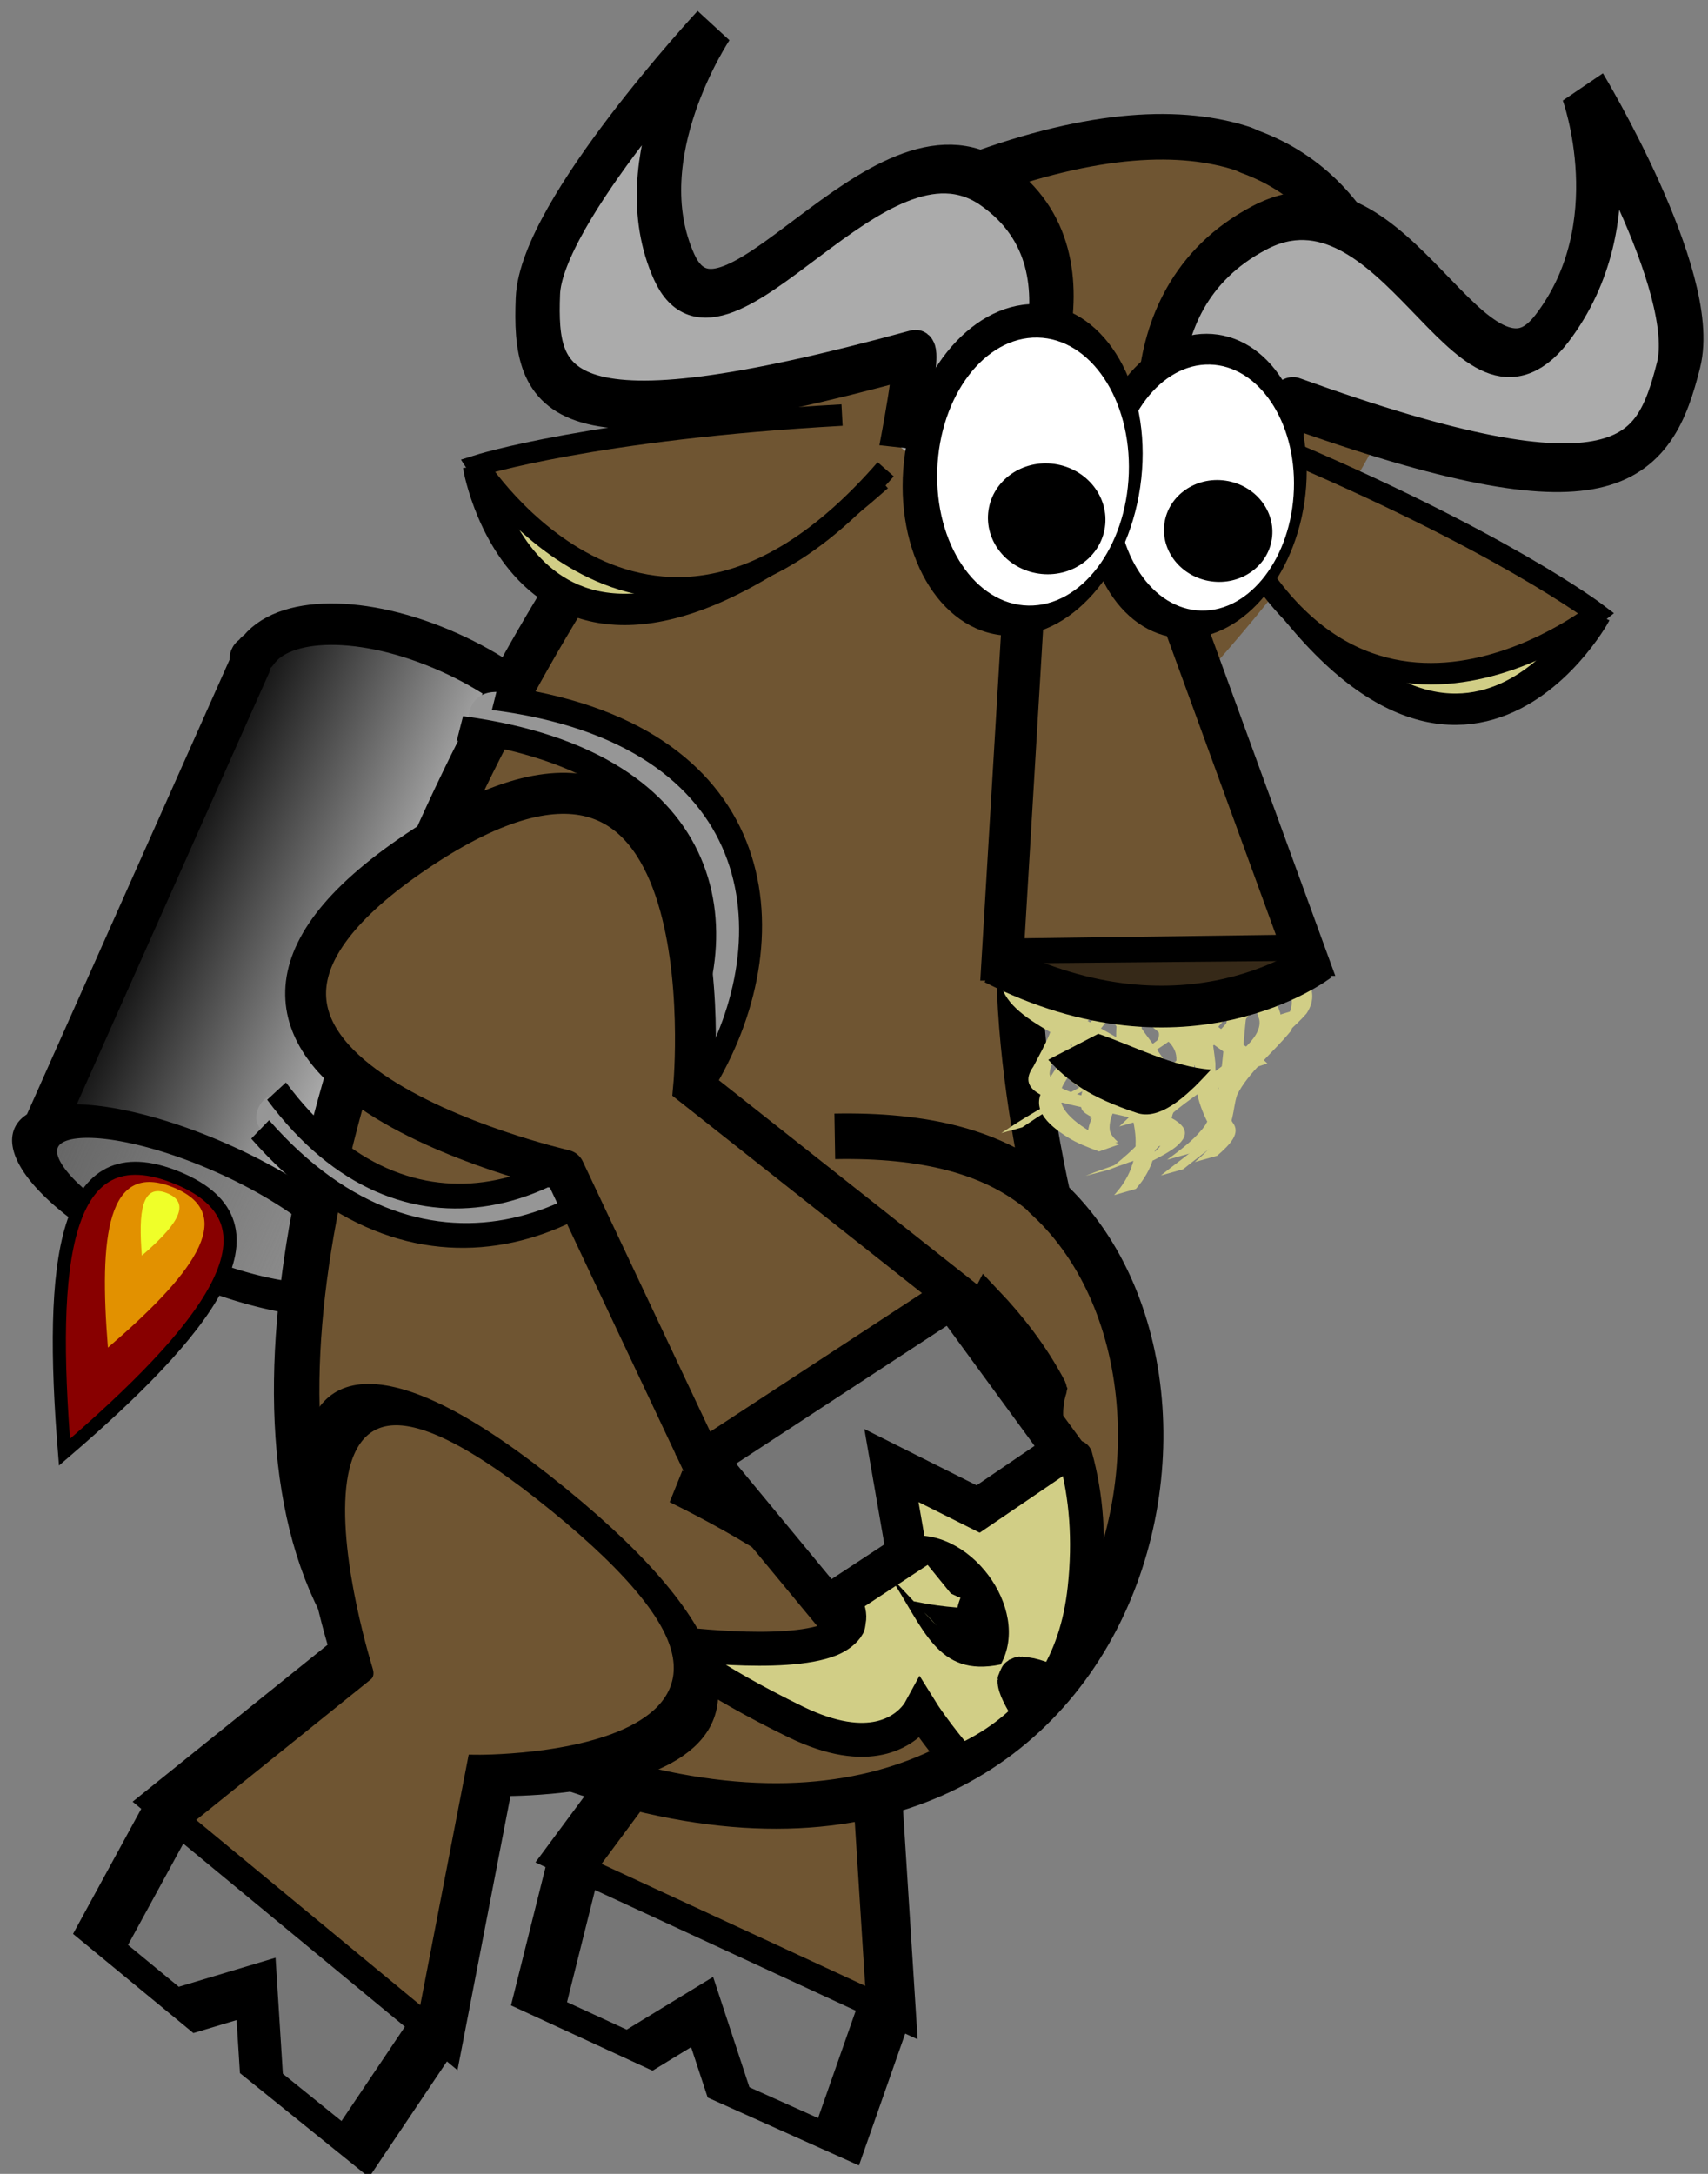 <?xml version="1.0" encoding="UTF-8" standalone="no"?>
<!-- Created with Inkscape (http://www.inkscape.org/) -->
<svg
   xmlns:dc="http://purl.org/dc/elements/1.1/"
   xmlns:cc="http://web.resource.org/cc/"
   xmlns:rdf="http://www.w3.org/1999/02/22-rdf-syntax-ns#"
   xmlns:svg="http://www.w3.org/2000/svg"
   xmlns="http://www.w3.org/2000/svg"
   xmlns:xlink="http://www.w3.org/1999/xlink"
   xmlns:sodipodi="http://inkscape.sourceforge.net/DTD/sodipodi-0.dtd"
   xmlns:inkscape="http://www.inkscape.org/namespaces/inkscape"
   width="33px"
   height="42px"
   id="svg1"
   sodipodi:version="0.32"
   inkscape:version="0.43"
   sodipodi:docbase="/home/yekcim/Desktop/SVG/Skins/gnuteam"
   sodipodi:docname="jetpack-fly.svg"
   inkscape:export-filename="/home/yekcim/Desktop/jetpack-fly.png"
   inkscape:export-xdpi="90.000000"
   inkscape:export-ydpi="90.000000"
   inkscape:output_extension="org.inkscape.output.svg.inkscape">
  <rect width="100%" height="100%" fill="#808080" stroke="none"/>
  <defs
     id="defs3">
    <defs
       id="defs1062">
      <linearGradient
         inkscape:collect="always"
         id="linearGradient10630">
        <stop
           style="stop-color:#616161;stop-opacity:1;"
           offset="0"
           id="stop10631" />
        <stop
           style="stop-color:#616161;stop-opacity:0;"
           offset="1"
           id="stop10632" />
      </linearGradient>
      <linearGradient
         inkscape:collect="always"
         id="linearGradient10560">
        <stop
           style="stop-color:#000000;stop-opacity:1;"
           offset="0"
           id="stop10561" />
        <stop
           style="stop-color:#000000;stop-opacity:0;"
           offset="1"
           id="stop10562" />
      </linearGradient>
      <linearGradient
         id="linearGradient13777">
        <stop
           offset="0"
           style="stop-color:#d17d00;stop-opacity:1;"
           id="stop13779" />
        <stop
           offset="1"
           style="stop-color:#a7b135;stop-opacity:0;"
           id="stop13778" />
      </linearGradient>
      <linearGradient
         id="linearGradient11847">
        <stop
           offset="0"
           style="stop-color:#000000;stop-opacity:1;"
           id="stop11849" />
        <stop
           offset="1"
           style="stop-color:#000000;stop-opacity:0;"
           id="stop11848" />
      </linearGradient>
      <linearGradient
         id="linearGradient6187">
        <stop
           style="stop-color:#2e1b0b;stop-opacity:1;"
           offset="0"
           id="stop6188" />
        <stop
           style="stop-color:#431e00;stop-opacity:0;"
           offset="1"
           id="stop6189" />
      </linearGradient>
      <linearGradient
         inkscape:collect="always"
         id="linearGradient4909">
        <stop
           style="stop-color:#000000;stop-opacity:1;"
           offset="0"
           id="stop4910" />
        <stop
           style="stop-color:#000000;stop-opacity:0;"
           offset="1"
           id="stop4911" />
      </linearGradient>
      <linearGradient
         id="linearGradient1780">
        <stop
           style="stop-color:#454545;stop-opacity:1;"
           offset="0"
           id="stop1781" />
        <stop
           style="stop-color:#ffffff;stop-opacity:0;"
           offset="1"
           id="stop1782" />
      </linearGradient>
      <linearGradient
         id="linearGradient3869">
        <stop
           offset="0"
           style="stop-color:#d2dd2e;stop-opacity:1;"
           id="stop3872" />
        <stop
           offset="0.761"
           style="stop-color:#b3b96d;stop-opacity:0.656;"
           id="stop3871" />
        <stop
           offset="1"
           style="stop-color:#b1b952;stop-opacity:0;"
           id="stop3870" />
      </linearGradient>
      <linearGradient
         inkscape:collect="always"
         xlink:href="#linearGradient9217"
         id="linearGradient3799"
         gradientUnits="userSpaceOnUse"
         gradientTransform="matrix(0.113,0,0,0.115,26.434,157.176)"
         x1="4373.305"
         y1="319.335"
         x2="96.983"
         y2="2708.214" />
      <linearGradient
         inkscape:collect="always"
         xlink:href="#linearGradient7337"
         id="linearGradient3800"
         gradientUnits="userSpaceOnUse"
         gradientTransform="matrix(0.231,0,0,7.644947e-2,26.552,129.555)"
         x1="862.165"
         y1="2479.594"
         x2="1523.372"
         y2="2479.594" />
      <linearGradient
         inkscape:collect="always"
         xlink:href="#linearGradient5442"
         id="linearGradient3801"
         gradientUnits="userSpaceOnUse"
         gradientTransform="matrix(0.163,0,0,7.648058e-2,75.53,161.805)"
         x1="580.228"
         y1="2173.317"
         x2="1782.037"
         y2="1630.204" />
      <radialGradient
         inkscape:collect="always"
         xlink:href="#linearGradient5442"
         id="radialGradient3802"
         gradientUnits="userSpaceOnUse"
         gradientTransform="matrix(0.16,0,0,7.785591e-2,363.092,173.858)"
         cx="-606.797"
         cy="1573.44"
         fx="-606.797"
         fy="1573.44"
         r="739.705" />
      <linearGradient
         inkscape:collect="always"
         xlink:href="#linearGradient21707"
         id="linearGradient3803"
         gradientUnits="userSpaceOnUse"
         gradientTransform="scale(0.66,1.515)"
         x1="4848.597"
         y1="3945.112"
         x2="5625.465"
         y2="1720.94" />
      <linearGradient
         inkscape:collect="always"
         xlink:href="#linearGradient7337"
         id="linearGradient3804"
         gradientUnits="userSpaceOnUse"
         gradientTransform="matrix(0.237,0,0,0.208,-2451.443,4783.687)"
         x1="-7797.742"
         y1="5021.473"
         x2="-352.84"
         y2="1184.903" />
      <linearGradient
         inkscape:collect="always"
         xlink:href="#linearGradient7337"
         id="linearGradient3805"
         gradientUnits="userSpaceOnUse"
         gradientTransform="matrix(0.237,0,0,0.208,-2451.443,4783.687)"
         x1="-7797.742"
         y1="5021.473"
         x2="-352.84"
         y2="1184.903" />
      <defs
         id="defs3745">
        <linearGradient
           id="linearGradient22333"
           x1="0"
           y1="0.5"
           x2="1"
           y2="0.5"
           gradientUnits="objectBoundingBox"
           spreadMethod="pad"
           xlink:href="#linearGradient13777" />
        <linearGradient
           id="linearGradient21707">
          <stop
             style="stop-color:#ffffff;stop-opacity:1;"
             offset="0"
             id="stop21708" />
          <stop
             style="stop-color:#a7b135;stop-opacity:0;"
             offset="1"
             id="stop21709" />
        </linearGradient>
        <linearGradient
           inkscape:collect="always"
           id="linearGradient9217"
           x1="0"
           y1="0.5"
           x2="1"
           y2="0.5"
           gradientUnits="objectBoundingBox"
           spreadMethod="pad"
           xlink:href="#linearGradient11847" />
        <linearGradient
           id="linearGradient8584">
          <stop
             style="stop-color:#000000;stop-opacity:1;"
             offset="0"
             id="stop8585" />
          <stop
             style="stop-color:#cece4c;stop-opacity:0;"
             offset="1"
             id="stop8586" />
        </linearGradient>
        <linearGradient
           id="linearGradient7337">
          <stop
             style="stop-color:#b1b12f;stop-opacity:1;"
             offset="0"
             id="stop7338" />
          <stop
             style="stop-color:#cece4c;stop-opacity:0;"
             offset="1"
             id="stop7339" />
        </linearGradient>
        <linearGradient
           id="linearGradient5442"
           x1="0"
           y1="0.5"
           x2="1"
           y2="0.5"
           gradientUnits="objectBoundingBox"
           spreadMethod="pad"
           xlink:href="#linearGradient3869" />
      </defs>
      <sodipodi:namedview
         id="namedview3772"
         pagecolor="#ffffff"
         bordercolor="#666666"
         borderopacity="1.0"
         inkscape:pageopacity="0.0"
         inkscape:pageshadow="2"
         inkscape:zoom="0.80057989"
         inkscape:cx="297.63780"
         inkscape:cy="420.94487"
         inkscape:current-layer="layer1"
         inkscape:window-width="1440"
         inkscape:window-height="851"
         inkscape:window-x="0"
         inkscape:window-y="27"
         showguides="true"
         inkscape:guide-bbox="true" />
      <linearGradient
         inkscape:collect="always"
         xlink:href="#linearGradient4909"
         id="linearGradient6167"
         gradientUnits="userSpaceOnUse"
         gradientTransform="scale(0.892,1.121)"
         x1="-148.78"
         y1="106.319"
         x2="-160.149"
         y2="-66.932" />
      <linearGradient
         inkscape:collect="always"
         xlink:href="#linearGradient10560"
         id="linearGradient10563"
         gradientTransform="matrix(0.915,0.128,-0.15,1.071,19.549,-8.453)"
         x1="698.545"
         y1="69.853"
         x2="758.312"
         y2="359.097"
         gradientUnits="userSpaceOnUse" />
      <linearGradient
         inkscape:collect="always"
         xlink:href="#linearGradient10560"
         id="linearGradient10578"
         gradientUnits="userSpaceOnUse"
         gradientTransform="matrix(0.915,0.128,-0.15,1.071,0,0)"
         x1="647.371"
         y1="96.895"
         x2="770.592"
         y2="342.743" />
      <linearGradient
         inkscape:collect="always"
         xlink:href="#linearGradient4909"
         id="linearGradient10604"
         gradientUnits="userSpaceOnUse"
         gradientTransform="scale(0.892,1.121)"
         x1="-148.78"
         y1="106.319"
         x2="-160.149"
         y2="-66.932" />
      <linearGradient
         inkscape:collect="always"
         xlink:href="#linearGradient10630"
         id="linearGradient10633"
         gradientTransform="scale(0.884,1.132)"
         x1="-164.592"
         y1="105.155"
         x2="-154.146"
         y2="3.678"
         gradientUnits="userSpaceOnUse" />
      <linearGradient
         inkscape:collect="always"
         xlink:href="#linearGradient10630"
         id="linearGradient10647"
         gradientUnits="userSpaceOnUse"
         gradientTransform="scale(0.884,1.132)"
         x1="-164.592"
         y1="105.155"
         x2="-154.146"
         y2="3.678" />
      <radialGradient
         inkscape:collect="always"
         xlink:href="#linearGradient1780"
         id="radialGradient5568"
         gradientUnits="userSpaceOnUse"
         gradientTransform="matrix(-0.663,1.058,1.331,0.59,-891.791,666.425)"
         cx="-446.725"
         cy="218.61"
         fx="-446.725"
         fy="218.61"
         r="308.81" />
      <linearGradient
         inkscape:collect="always"
         xlink:href="#linearGradient10630"
         id="linearGradient4391"
         gradientUnits="userSpaceOnUse"
         gradientTransform="matrix(0.437,-0.48,0.615,0.558,723.073,-61.92)"
         x1="-164.592"
         y1="105.155"
         x2="-154.146"
         y2="3.678" />
    </defs>
    <linearGradient
       id="linearGradient13859"
       inkscape:collect="always">
      <stop
         id="stop13861"
         offset="0"
         style="stop-color:#626262;stop-opacity:1;" />
      <stop
         id="stop13863"
         offset="1"
         style="stop-color:#626262;stop-opacity:0;" />
    </linearGradient>
    <linearGradient
       id="linearGradient15341"
       inkscape:collect="always">
      <stop
         id="stop15343"
         offset="0"
         style="stop-color:#000000;stop-opacity:1;" />
      <stop
         id="stop15345"
         offset="1"
         style="stop-color:#000000;stop-opacity:0;" />
    </linearGradient>
    <linearGradient
       inkscape:collect="always"
       xlink:href="#linearGradient15341"
       id="linearGradient27144"
       gradientUnits="userSpaceOnUse"
       gradientTransform="matrix(0.729,-0.104,0.104,0.729,-8.944,-1.839)"
       x1="-14.788"
       y1="26.7"
       x2="-4.633"
       y2="26.7" />
    <linearGradient
       inkscape:collect="always"
       xlink:href="#linearGradient13859"
       id="linearGradient27146"
       gradientUnits="userSpaceOnUse"
       x1="-12.733"
       y1="27.592"
       x2="-4.477"
       y2="27.592" />
  </defs>
  <sodipodi:namedview
     id="base"
     pagecolor="#ffffff"
     bordercolor="#666666"
     borderopacity="1.0"
     inkscape:pageopacity="0.0"
     inkscape:pageshadow="2"
     inkscape:zoom="11.308916"
     inkscape:cx="26.720357"
     inkscape:cy="15.656522"
     inkscape:current-layer="layer1"
     inkscape:window-width="1440"
     inkscape:window-height="826"
     inkscape:window-x="0"
     inkscape:window-y="26" />
  <g
     inkscape:groupmode="layer"
     id="layer1"
     inkscape:label="gnu">
    <g
       inkscape:label="Layer 1"
       id="g19047"
       transform="matrix(-0.757,0,0,0.76,491.462,-48.162)" />
    <g
       id="g19049"
       inkscape:label="Layer 1"
       transform="matrix(-0.757,0,0,0.76,1586.792,268.178)" />
    <g
       inkscape:label="Layer 1"
       id="g19051"
       transform="matrix(-0.757,0,0,0.76,2218.228,237.31)" />
    <g
       id="g27068"
       transform="translate(-36.579,-5.939)">
      <g
         transform="matrix(0.847,0.532,-0.532,0.847,63.983,15.175)"
         id="g15434">
        <path
           style="opacity:1;fill:#ffffff;fill-opacity:1;stroke:none;stroke-width:0.781;stroke-linecap:butt;stroke-linejoin:round;stroke-miterlimit:4;stroke-dasharray:none;stroke-opacity:1"
           d="M -14.033,12.834 C -15.814,13.088 -17.132,13.945 -17.166,14.815 C -17.166,14.818 -17.189,14.815 -17.189,14.818 L -17.186,14.841 C -17.186,14.881 -17.221,14.92 -17.215,14.961 C -17.209,15 -17.164,15.03 -17.153,15.068 L -15.744,24.952 L -9.003,23.991 L -10.412,14.107 C -10.412,14.068 -10.377,14.026 -10.383,13.987 C -10.389,13.946 -10.433,13.918 -10.445,13.879 C -10.447,13.87 -10.467,13.869 -10.471,13.86 C -10.747,13.035 -12.251,12.58 -14.033,12.834 z "
           id="path13873" />
        <path
           sodipodi:type="arc"
           style="opacity:1;fill:#ffffff;fill-opacity:1;stroke:none;stroke-width:0.519;stroke-linecap:butt;stroke-linejoin:round;stroke-miterlimit:4;stroke-dasharray:none;stroke-opacity:1"
           id="path13875"
           sodipodi:cx="-8.6052628"
           sodipodi:cy="27.592106"
           sodipodi:rx="3.8684211"
           sodipodi:ry="1.9342105"
           d="M -4.737 27.592 A 3.868 1.934 0 1 1  -12.474,27.592 A 3.868 1.934 0 1 1  -4.737 27.592 z"
           transform="matrix(0.883,-0.126,8.027580e-2,0.563,-6.99,7.899)" />
        <path
           sodipodi:type="arc"
           style="opacity:1;fill:#ffffff;fill-opacity:1;stroke:none;stroke-width:0.519;stroke-linecap:butt;stroke-linejoin:round;stroke-miterlimit:4;stroke-dasharray:none;stroke-opacity:1"
           id="path13877"
           sodipodi:cx="-8.6052628"
           sodipodi:cy="27.592106"
           sodipodi:rx="3.8684211"
           sodipodi:ry="1.9342105"
           d="M -4.737 27.592 A 3.868 1.934 0 1 1  -12.474,27.592 A 3.868 1.934 0 1 1  -4.737 27.592 z"
           transform="matrix(0.883,-0.126,8.027580e-2,0.563,-6.99,7.899)" />
        <path
           style="opacity:1;fill:#ffffff;fill-opacity:1;stroke:#000000;stroke-width:0.8;stroke-linecap:butt;stroke-linejoin:round;stroke-miterlimit:4;stroke-dasharray:none;stroke-opacity:1"
           d="M -14.076,12.81 C -15.857,13.064 -17.174,13.921 -17.209,14.79 C -17.209,14.793 -17.232,14.791 -17.232,14.794 L -17.229,14.816 C -17.229,14.857 -17.264,14.896 -17.258,14.937 C -17.252,14.976 -17.207,15.006 -17.196,15.044 L -15.787,24.928 L -9.045,23.967 L -10.455,14.083 C -10.455,14.043 -10.42,14.002 -10.426,13.962 C -10.431,13.922 -10.476,13.894 -10.487,13.855 C -10.49,13.846 -10.51,13.845 -10.513,13.836 C -10.79,13.01 -12.294,12.556 -14.076,12.81 z "
           id="rect13817" />
        <path
           style="opacity:1;fill:url(#linearGradient27144);fill-opacity:1;stroke:none;stroke-width:0.781;stroke-linecap:butt;stroke-linejoin:round;stroke-miterlimit:4;stroke-dasharray:none;stroke-opacity:1"
           d="M -14.076,12.81 C -15.857,13.064 -17.174,13.921 -17.209,14.79 C -17.209,14.793 -17.232,14.791 -17.232,14.794 L -17.229,14.816 C -17.229,14.857 -17.264,14.896 -17.258,14.937 C -17.252,14.976 -17.207,15.006 -17.196,15.044 L -15.787,24.928 L -9.045,23.967 L -10.455,14.083 C -10.455,14.043 -10.42,14.002 -10.426,13.962 C -10.431,13.922 -10.476,13.894 -10.487,13.855 C -10.49,13.846 -10.51,13.845 -10.513,13.836 C -10.79,13.01 -12.294,12.556 -14.076,12.81 z "
           id="path13845" />
        <path
           sodipodi:type="arc"
           style="opacity:1;fill:#ffffff;fill-opacity:1;stroke:#000000;stroke-width:0.519;stroke-linecap:butt;stroke-linejoin:round;stroke-miterlimit:4;stroke-dasharray:none;stroke-opacity:1"
           id="path13089"
           sodipodi:cx="-8.6052628"
           sodipodi:cy="27.592106"
           sodipodi:rx="3.8684211"
           sodipodi:ry="1.9342105"
           d="M -4.737 27.592 A 3.868 1.934 0 1 1  -12.474,27.592 A 3.868 1.934 0 1 1  -4.737 27.592 z"
           transform="matrix(0.883,-0.126,8.027580e-2,0.563,-7.031,7.885)" />
        <path
           sodipodi:type="arc"
           style="opacity:1;fill:#969696;fill-opacity:1;stroke:none;stroke-width:0.519;stroke-linecap:butt;stroke-linejoin:round;stroke-miterlimit:4;stroke-dasharray:none;stroke-opacity:1"
           id="path15349"
           sodipodi:cx="-8.6052628"
           sodipodi:cy="27.592106"
           sodipodi:rx="3.8684211"
           sodipodi:ry="1.9342105"
           d="M -4.737 27.592 A 3.868 1.934 0 1 1  -12.474,27.592 A 3.868 1.934 0 1 1  -4.737 27.592 z"
           transform="matrix(0.883,-0.126,8.027580e-2,0.563,-7.031,7.879)" />
        <path
           sodipodi:type="arc"
           style="opacity:1;fill:url(#linearGradient27146);fill-opacity:1;stroke:#000000;stroke-width:1.026;stroke-linecap:butt;stroke-linejoin:round;stroke-miterlimit:4;stroke-dasharray:none;stroke-opacity:1"
           id="path13847"
           sodipodi:cx="-8.6052628"
           sodipodi:cy="27.592106"
           sodipodi:rx="3.8684211"
           sodipodi:ry="1.9342105"
           d="M -4.737 27.592 A 3.868 1.934 0 1 1  -12.474,27.592 A 3.868 1.934 0 1 1  -4.737 27.592 z"
           transform="matrix(0.883,-0.126,8.027580e-2,0.563,-7.031,7.885)" />
      </g>
      <g
         transform="matrix(0.847,0.532,-0.532,0.847,51.008,1.991)"
         id="g18029">
        <path
           style="fill:#880000;fill-opacity:1;fill-rule:evenodd;stroke:#000000;stroke-width:0.253;stroke-linecap:butt;stroke-linejoin:miter;stroke-miterlimit:4;stroke-dasharray:none;stroke-opacity:1"
           d="M 5.858,34.107 C 3.662,31.165 2.525,28.867 4.887,28.46 C 7.248,28.054 6.906,30.72 5.858,34.107 z "
           id="path16513"
           sodipodi:nodetypes="czc"
           inkscape:tile-w="24.315967"
           inkscape:tile-h="46.552559"
           inkscape:tile-cx="43.913806"
           inkscape:tile-cy="77.057607" />
        <path
           style="fill:#e29100;fill-opacity:1;fill-rule:evenodd;stroke:none;stroke-width:1px;stroke-linecap:butt;stroke-linejoin:miter;stroke-opacity:1"
           d="M 5.494,31.95 C 4.213,30.234 3.549,28.893 4.927,28.656 C 6.305,28.419 6.105,29.975 5.494,31.95 z "
           id="path18001"
           sodipodi:nodetypes="czc"
           inkscape:tile-w="24.315967"
           inkscape:tile-h="46.552559"
           inkscape:tile-cx="43.913806"
           inkscape:tile-cy="77.057607" />
        <path
           sodipodi:nodetypes="czc"
           id="path18007"
           d="M 5.104,30.096 C 4.605,29.428 4.347,28.907 4.883,28.815 C 5.419,28.723 5.341,29.327 5.104,30.096 z "
           style="fill:#efff29;fill-opacity:1;fill-rule:evenodd;stroke:none;stroke-width:1px;stroke-linecap:butt;stroke-linejoin:miter;stroke-opacity:1" />
      </g>
      <g
         transform="matrix(0.956,0.441,-0.158,0.49,100.292,50.947)"
         id="g26839"
         style="display:inline">
        <path
           style="fill:#767676;fill-opacity:1;fill-rule:evenodd;stroke:#000000;stroke-width:1px;stroke-linecap:butt;stroke-linejoin:miter;stroke-opacity:1"
           d="M -44.262,27.12 L -50.558,27.193 L -50.381,32.496 L -48.348,32.496 L -47.465,30.198 L -46.544,32.538 L -44.329,32.491 L -44.262,27.12 z "
           id="path26841"
           sodipodi:nodetypes="cccccccc" />
        <path
           style="fill:#6f5532;fill-opacity:1;fill-rule:evenodd;stroke:#000000;stroke-width:1px;stroke-linecap:butt;stroke-linejoin:miter;stroke-opacity:1"
           d="M -49.238,18.312 C -49.211,18.34 -55.876,8.722 -47.606,8.623 C -39.424,8.525 -45.941,18.34 -45.941,18.34 L -44.131,27.221 L -50.66,27.203 L -49.238,18.312 z "
           id="path26843"
           sodipodi:nodetypes="czcccc" />
      </g>
      <g
         transform="matrix(0.86,0.396,-0.397,0.863,133.682,49.344)"
         id="g26848">
        <path
           style="fill:#6f5532;fill-opacity:1;fill-rule:evenodd;stroke:none;stroke-width:0.927;stroke-linecap:butt;stroke-linejoin:miter;stroke-miterlimit:4;stroke-dasharray:none;stroke-opacity:1;display:inline"
           d="M -85.539,6.918 C -84.395,4.65 -82.176,-2.552 -83.408,-4.24 C -84.698,-6.008 -88.125,-8.74 -92.791,-3.764 C -98.731,2.569 -99.328,30.006 -88.416,29.142 C -74.828,29.035 -76.831,16.414 -82.666,14.486 C -82.666,14.486 -86.682,9.186 -85.539,6.918 z M -82.728,14.455 C -84.055,14.042 -85.544,14.36 -87.166,15.142"
           id="path19054"
           sodipodi:nodetypes="czsccscc" />
        <path
           style="fill:none;fill-opacity:1;fill-rule:evenodd;stroke:#000000;stroke-width:0.927;stroke-linecap:butt;stroke-linejoin:miter;stroke-miterlimit:4;stroke-dasharray:none;stroke-opacity:1;display:inline"
           d="M -83.541,-4.108 C -83.668,-4.333 -85.134,-6.809 -87.885,-6.577 C -87.926,-6.573 -87.967,-6.581 -88.01,-6.577 C -89.32,-6.428 -90.909,-5.646 -92.791,-3.764 C -98.931,2.376 -99.328,30.006 -88.416,29.142 C -74.828,29.035 -76.831,16.414 -82.666,14.486 C -82.666,14.486 -86.903,9.097 -85.76,6.83 M -82.728,14.455 C -84.055,14.042 -85.544,14.36 -87.166,15.142"
           id="path19056"
           sodipodi:nodetypes="cscsccscc" />
      </g>
      <path
         id="path26852"
         d="M 55.646,31.107 C 55.198,31.961 55.212,33.306 55.219,33.552 L 53.052,30.97 C 53.051,30.974 53.044,30.986 53.042,30.992 C 53.032,31.03 52.994,31.102 52.962,31.166 C 52.885,31.311 52.729,31.5 52.456,31.567 C 52.449,31.568 52.43,31.577 52.423,31.579 C 52.403,31.582 52.358,31.589 52.337,31.592 C 52.308,31.594 52.259,31.594 52.228,31.594 C 51.96,31.595 51.606,31.507 51.139,31.278 C 50.961,31.191 50.822,31.142 50.753,31.127 C 50.748,31.126 50.735,31.117 50.731,31.117 C 50.727,31.117 50.701,31.128 50.698,31.128 C 50.697,31.13 50.689,31.148 50.688,31.15 C 50.689,31.153 50.677,31.169 50.678,31.172 C 50.682,31.182 50.705,31.201 50.713,31.214 C 50.996,31.65 53.039,33.401 52.932,34.322 C 52.932,34.327 52.923,34.339 52.922,34.344 C 52.92,34.354 52.927,34.388 52.924,34.398 C 52.923,34.402 52.916,34.415 52.914,34.419 C 52.911,34.429 52.898,34.454 52.894,34.463 C 52.805,34.658 52.63,34.798 52.432,34.884 C 51.581,35.231 50.008,34.778 49.661,34.666 C 50.163,34.911 53.155,36.411 52.981,37.25 C 52.975,37.278 52.975,37.321 52.963,37.347 C 52.905,37.454 52.773,37.551 52.625,37.614 C 51.723,37.977 49.55,37.681 49.386,37.656 C 49.546,37.791 50.3,38.4 51.947,39.204 C 53.389,39.908 54.053,39.374 54.281,39.09 C 54.316,39.045 54.35,38.993 54.363,38.969 C 54.4,39.029 54.688,39.467 55.132,39.983 C 55.622,39.76 56.079,39.469 56.466,39.065 C 56.47,39.061 56.472,39.047 56.476,39.043 C 56.298,38.767 56.176,38.538 56.18,38.405 C 56.18,38.402 56.189,38.386 56.19,38.383 C 56.19,38.38 56.199,38.364 56.2,38.361 C 56.201,38.359 56.209,38.341 56.21,38.339 C 56.211,38.337 56.218,38.319 56.22,38.317 C 56.222,38.316 56.228,38.297 56.23,38.296 C 56.235,38.293 56.257,38.286 56.262,38.284 C 56.268,38.283 56.287,38.273 56.294,38.272 C 56.298,38.272 56.313,38.283 56.316,38.283 C 56.377,38.281 56.462,38.287 56.568,38.319 C 56.7,38.359 56.82,38.4 56.932,38.46 C 57.244,37.964 57.455,37.372 57.535,36.625 C 57.637,35.681 57.566,34.836 57.361,34.088 C 57.359,34.083 57.34,34.083 57.338,34.078 C 57.327,34.072 57.306,34.063 57.294,34.057 C 57.08,33.959 56.943,33.816 56.865,33.649 C 56.765,33.413 56.775,33.101 56.854,32.798 C 56.852,32.794 56.866,32.78 56.864,32.776 C 56.52,32.119 56.074,31.559 55.646,31.107 z "
         style="fill:#d1ce86;fill-opacity:1;fill-rule:evenodd;stroke:#000000;stroke-width:0.656;stroke-linecap:butt;stroke-linejoin:miter;stroke-miterlimit:4;stroke-dasharray:none;stroke-opacity:1;display:inline" />
      <path
         id="path19059"
         d="M 54.951,36.726 C 56.413,37.446 55.376,35.763 55.077,36.998 C 53.901,36.904 54.086,36.655 54.683,37.356 L 53.749,36.361 C 54.43,37.393 54.679,38.354 55.914,38.097 C 56.513,37.022 55.288,35.385 54.061,35.631 L 54.951,36.726 z "
         style="fill:#000000;fill-opacity:1;fill-rule:nonzero;stroke:none;stroke-width:1pt;stroke-linecap:butt;stroke-linejoin:miter;stroke-opacity:1;display:inline" />
      <g
         transform="matrix(0.813,0.67,-0.276,0.434,88.45,63.061)"
         id="g26923"
         style="display:inline">
        <path
           style="fill:#767676;fill-opacity:1;fill-rule:evenodd;stroke:#000000;stroke-width:1px;stroke-linecap:butt;stroke-linejoin:miter;stroke-opacity:1"
           d="M -44.262,27.12 L -50.558,27.193 L -50.381,32.496 L -48.348,32.496 L -47.465,30.198 L -46.544,32.538 L -44.329,32.491 L -44.262,27.12 z "
           id="path26925"
           sodipodi:nodetypes="cccccccc" />
        <path
           style="fill:#6f5532;fill-opacity:1;fill-rule:evenodd;stroke:#000000;stroke-width:1px;stroke-linecap:butt;stroke-linejoin:miter;stroke-opacity:1"
           d="M -49.238,18.312 C -49.211,18.34 -55.876,8.722 -47.606,8.623 C -39.424,8.525 -45.941,18.34 -45.941,18.34 L -44.131,27.221 L -50.66,27.203 L -49.238,18.312 z "
           id="path26927"
           sodipodi:nodetypes="czcccc" />
      </g>
      <g
         transform="matrix(0.959,-0.283,0.283,0.959,-2.205,17.343)"
         id="g27024">
        <path
           style="fill:#d1ce86;fill-opacity:1;fill-rule:nonzero;stroke:none;stroke-width:1px;stroke-linecap:butt;stroke-linejoin:miter;stroke-opacity:1;display:inline"
           id="path26855"
           d="M 54.474,23.811 C 55.118,23.769 54.889,24.028 55.468,24.451 C 55.88,24.795 56.963,25.294 56.618,25.648 C 55.77,26.002 54.54,26.129 53.561,26.414 C 53.321,26.487 53.439,26.451 53.209,26.523 L 52.791,26.515 C 53.026,26.442 52.906,26.479 53.151,26.406 C 54.125,26.125 55.332,25.992 56.189,25.649 C 56.546,25.311 55.461,24.804 55.068,24.473 C 54.676,24.191 53.928,23.75 54.913,23.77 L 54.474,23.811 z " />
        <path
           style="fill:#d1ce86;fill-opacity:1;fill-rule:nonzero;stroke:none;stroke-width:1px;stroke-linecap:butt;stroke-linejoin:miter;stroke-opacity:1;display:inline"
           id="path26857"
           d="M 57.093,23.94 C 57.19,24.073 57.358,24.212 57.481,24.346 C 57.661,24.694 57.185,24.945 57.173,25.277 C 57.27,25.746 57.844,26.208 58.103,26.679 L 57.675,26.692 C 57.431,26.22 56.882,25.755 56.766,25.285 C 56.763,24.956 57.21,24.705 57.045,24.365 C 56.915,24.223 56.75,24.086 56.628,23.945 L 57.093,23.94 z " />
        <path
           style="fill:#d1ce86;fill-opacity:1;fill-rule:nonzero;stroke:none;stroke-width:1px;stroke-linecap:butt;stroke-linejoin:miter;stroke-opacity:1;display:inline"
           id="path26859"
           d="M 58.923,24.072 C 59.679,24.005 59.005,24.233 59.022,24.511 C 59.131,25.013 59.596,25.554 59.101,25.968 C 58.582,26.295 57.833,26.514 57.251,26.813 C 57.221,26.829 57.19,26.845 57.16,26.861 L 56.727,26.857 C 56.758,26.841 56.788,26.825 56.819,26.808 C 57.405,26.51 58.157,26.292 58.683,25.967 C 59.182,25.559 58.742,25.02 58.605,24.52 C 58.567,24.214 58.672,24.013 59.362,24.032 L 58.923,24.072 z " />
        <path
           style="fill:#d1ce86;fill-opacity:1;fill-rule:nonzero;stroke:none;stroke-width:1px;stroke-linecap:butt;stroke-linejoin:miter;stroke-opacity:1;display:inline"
           id="path26861"
           d="M 56.178,23.77 C 56.186,23.896 56.305,24.033 56.378,24.162 C 56.579,24.574 55.682,24.699 55.138,24.867 C 54.231,25.097 54.532,25.601 54.879,26.084 L 54.486,26.099 C 54.145,25.615 53.793,25.092 54.711,24.859 C 55.238,24.695 56.134,24.576 55.945,24.176 C 55.869,24.043 55.751,23.907 55.713,23.775 L 56.178,23.77 z " />
        <path
           style="fill:#d1ce86;fill-opacity:1;fill-rule:nonzero;stroke:none;stroke-width:1px;stroke-linecap:butt;stroke-linejoin:miter;stroke-opacity:1;display:inline"
           id="path26863"
           d="M 56.376,23.447 C 56.136,23.641 55.951,23.85 55.908,24.094 C 55.919,24.62 56.496,25.162 56.792,25.694 C 56.982,26 56.854,26.243 56.594,26.474 L 56.162,26.474 C 56.423,26.248 56.557,26.01 56.376,25.708 C 56.094,25.173 55.531,24.63 55.498,24.101 C 55.528,23.86 55.692,23.648 55.911,23.452 L 56.376,23.447 z " />
        <path
           style="fill:#d1ce86;fill-opacity:1;fill-rule:nonzero;stroke:none;stroke-width:1px;stroke-linecap:butt;stroke-linejoin:miter;stroke-opacity:1;display:inline"
           id="path26865"
           d="M 58.014,24.098 C 57.95,24.075 57.894,24.085 57.833,24.082 C 58.481,24.028 58.07,24.117 58.002,24.293 C 57.937,24.65 58.187,25.035 58.198,25.4 C 58.165,25.796 57.38,26.001 56.76,26.173 C 56.542,26.232 56.316,26.284 56.091,26.338 L 55.647,26.327 C 55.876,26.274 56.105,26.221 56.327,26.164 C 56.945,25.998 57.728,25.798 57.77,25.409 C 57.765,25.044 57.525,24.659 57.573,24.299 C 57.636,24.083 57.884,23.953 58.452,24.057 L 58.014,24.098 z " />
        <path
           style="fill:#d1ce86;fill-opacity:1;fill-rule:nonzero;stroke:none;stroke-width:1px;stroke-linecap:butt;stroke-linejoin:miter;stroke-opacity:1;display:inline"
           id="path26867"
           d="M 54.283,23.139 C 54.136,23.327 54.04,23.526 54.02,23.739 C 53.985,24.147 54.328,24.556 54.733,24.961 C 55.084,25.278 55.243,25.58 55.141,25.883 C 55.048,26.094 54.832,26.281 54.855,26.512 C 54.87,26.574 54.932,26.632 54.992,26.691 L 54.554,26.712 C 54.492,26.649 54.429,26.587 54.413,26.523 C 54.389,26.289 54.604,26.1 54.705,25.889 C 54.814,25.591 54.656,25.293 54.317,24.979 C 53.916,24.57 53.567,24.159 53.6,23.747 C 53.615,23.535 53.7,23.337 53.818,23.144 L 54.283,23.139 z " />
        <path
           style="fill:#d1ce86;fill-opacity:1;fill-rule:nonzero;stroke:none;stroke-width:1px;stroke-linecap:butt;stroke-linejoin:miter;stroke-opacity:1;display:inline"
           id="path26869"
           d="M 55.162,23.279 C 54.808,23.443 54.565,23.654 54.474,23.904 C 54.386,24.441 55.147,25 55.596,25.537 C 55.938,25.901 55.716,26.175 55.41,26.445 C 55.282,26.551 55.125,26.646 54.958,26.737 L 54.504,26.732 C 54.675,26.643 54.836,26.549 54.968,26.444 C 55.281,26.182 55.511,25.913 55.185,25.553 C 54.746,25.012 53.995,24.45 54.064,23.909 C 54.141,23.668 54.36,23.438 54.697,23.284 L 55.162,23.279 z " />
        <path
           style="fill:#d1ce86;fill-opacity:1;fill-rule:nonzero;stroke:none;stroke-width:1px;stroke-linecap:butt;stroke-linejoin:miter;stroke-opacity:1;display:inline"
           id="path26871"
           d="M 57.165,24.007 C 58.01,23.932 57.312,24.119 57.144,24.289 C 56.9,24.67 57.047,25.117 57.075,25.538 C 57.135,25.959 56.755,26.276 56.304,26.568 C 56.044,26.735 55.753,26.89 55.456,27.041 L 55.013,27.037 C 55.315,26.885 55.614,26.732 55.88,26.565 C 56.333,26.278 56.706,25.963 56.653,25.547 C 56.629,25.124 56.499,24.68 56.713,24.29 C 56.898,24.074 57.048,23.951 57.604,23.966 L 57.165,24.007 z " />
        <path
           style="fill:#d1ce86;fill-opacity:1;fill-rule:nonzero;stroke:none;stroke-width:1px;stroke-linecap:butt;stroke-linejoin:miter;stroke-opacity:1;display:inline"
           id="path26873"
           d="M 58.561,23.988 C 58.469,24.126 58.437,24.273 58.43,24.427 C 58.439,24.883 58.598,25.353 58.617,25.81 C 58.596,26.205 57.881,26.407 57.328,26.616 C 56.923,26.783 56.451,26.914 56.06,27.088 C 55.747,27.221 55.744,27.392 55.976,27.605 L 55.543,27.626 C 55.307,27.406 55.295,27.223 55.614,27.083 C 56.005,26.905 56.486,26.776 56.899,26.609 C 57.448,26.405 58.156,26.205 58.193,25.819 C 58.188,25.363 58.042,24.893 58.014,24.435 C 58.008,24.282 58.023,24.134 58.095,23.993 L 58.561,23.988 z " />
        <path
           style="fill:#d1ce86;fill-opacity:1;fill-rule:nonzero;stroke:none;stroke-width:1px;stroke-linecap:butt;stroke-linejoin:miter;stroke-opacity:1;display:inline"
           id="path26875"
           d="M 55.66,24.03 C 55.686,24.308 55.859,24.598 55.932,24.88 C 56.105,25.411 55.789,25.855 55.407,26.283 C 55.193,26.538 54.862,26.767 54.816,27.061 C 54.81,27.145 54.851,27.23 54.903,27.316 L 54.464,27.332 C 54.411,27.243 54.37,27.155 54.378,27.069 C 54.422,26.77 54.758,26.539 54.986,26.284 C 55.379,25.861 55.7,25.42 55.524,24.891 C 55.445,24.606 55.273,24.319 55.196,24.035 L 55.66,24.03 z " />
        <path
           style="fill:#d1ce86;fill-opacity:1;fill-rule:nonzero;stroke:none;stroke-width:1px;stroke-linecap:butt;stroke-linejoin:miter;stroke-opacity:1;display:inline"
           id="path26877"
           d="M 56.623,24.216 C 56.237,24.412 55.92,24.648 55.583,24.867 C 55.082,25.189 54.65,25.537 54.266,25.9 C 53.899,26.202 54.091,26.575 54.425,26.947 C 54.554,27.093 54.734,27.232 54.923,27.368 L 54.502,27.39 C 54.315,27.252 54.136,27.112 54.006,26.964 C 53.673,26.59 53.469,26.206 53.836,25.901 C 54.223,25.536 54.672,25.19 55.171,24.865 C 55.503,24.646 55.827,24.425 56.15,24.203 L 56.623,24.216 z " />
        <path
           style="fill:#d1ce86;fill-opacity:1;fill-rule:nonzero;stroke:none;stroke-width:1px;stroke-linecap:butt;stroke-linejoin:miter;stroke-opacity:1;display:inline"
           id="path26879"
           d="M 57.807,24.106 C 57.85,24.29 57.715,24.452 57.616,24.611 C 57.264,25.168 57.253,25.792 57.14,26.393 C 57.017,26.774 57.024,27.169 57.134,27.577 C 57.236,27.827 56.976,27.973 56.668,28.115 L 56.218,28.109 C 56.527,27.974 56.795,27.833 56.704,27.588 C 56.605,27.178 56.599,26.781 56.733,26.399 C 56.86,25.8 56.889,25.181 57.199,24.615 C 57.286,24.459 57.405,24.3 57.349,24.122 L 57.807,24.106 z " />
        <path
           style="fill:#d1ce86;fill-opacity:1;fill-rule:nonzero;stroke:none;stroke-width:1px;stroke-linecap:butt;stroke-linejoin:miter;stroke-opacity:1;display:inline"
           id="path26881"
           d="M 55.605,23.686 C 56.412,23.636 55.734,23.982 55.735,24.377 C 55.763,24.954 56.062,25.547 56.233,26.133 C 56.349,26.454 56.245,26.745 56.042,27.014 C 55.916,27.163 55.716,27.292 55.668,27.46 C 55.728,27.711 55.375,27.731 54.929,27.759 C 54.807,27.764 54.69,27.773 54.572,27.783 L 54.115,27.768 C 54.235,27.757 54.356,27.746 54.481,27.742 C 54.909,27.717 55.281,27.712 55.221,27.467 C 55.262,27.295 55.462,27.164 55.6,27.016 C 55.812,26.751 55.924,26.463 55.816,26.144 C 55.661,25.558 55.385,24.964 55.343,24.385 C 55.328,24.044 55.222,23.614 56.07,23.681 L 55.605,23.686 z " />
        <path
           style="fill:#d1ce86;fill-opacity:1;fill-rule:nonzero;stroke:none;stroke-width:1px;stroke-linecap:butt;stroke-linejoin:miter;stroke-opacity:1;display:inline"
           id="path26883"
           d="M 54.982,23.886 C 54.95,24.05 54.958,24.22 54.936,24.385 C 54.85,24.782 54.499,25.12 54.176,25.458 C 53.702,25.837 54.313,26.182 55.004,26.549 C 55.503,26.811 56.081,27.075 56.193,27.406 C 56.231,27.547 56.139,27.642 55.954,27.723 C 55.815,27.78 55.64,27.816 55.465,27.85 L 55.002,27.838 C 55.177,27.805 55.353,27.771 55.494,27.716 C 55.678,27.64 55.782,27.555 55.75,27.418 C 55.656,27.095 55.087,26.833 54.606,26.574 C 53.913,26.201 53.256,25.845 53.747,25.459 C 54.072,25.123 54.435,24.789 54.51,24.393 C 54.531,24.228 54.519,24.059 54.517,23.891 L 54.982,23.886 z " />
        <path
           style="fill:#d1ce86;fill-opacity:1;fill-rule:nonzero;stroke:none;stroke-width:1px;stroke-linecap:butt;stroke-linejoin:miter;stroke-opacity:1;display:inline"
           id="path26885"
           d="M 58.012,25.404 C 57.552,25.587 57.237,25.826 56.961,26.081 C 56.609,26.41 56.323,26.759 56.062,27.113 C 55.931,27.377 55.578,27.554 55.186,27.722 C 55.162,27.732 55.138,27.742 55.115,27.751 L 54.669,27.745 C 54.693,27.735 54.718,27.725 54.742,27.716 C 55.136,27.55 55.493,27.377 55.629,27.116 C 55.899,26.761 56.19,26.411 56.547,26.081 C 56.819,25.831 57.118,25.591 57.541,25.399 L 58.012,25.404 z " />
        <path
           style="fill:#d1ce86;fill-opacity:1;fill-rule:nonzero;stroke:none;stroke-width:1px;stroke-linecap:butt;stroke-linejoin:miter;stroke-opacity:1;display:inline"
           id="path26887"
           d="M 58.517,24.623 C 58.44,24.761 58.376,24.903 58.3,25.041 C 57.995,25.534 57.826,26.056 57.62,26.569 C 57.481,26.885 57.342,27.204 57.052,27.482 C 56.837,27.663 56.511,27.799 56.168,27.923 L 55.717,27.915 C 56.064,27.794 56.393,27.661 56.615,27.482 C 56.911,27.206 57.057,26.888 57.205,26.574 C 57.421,26.063 57.612,25.546 57.877,25.045 C 57.941,24.907 57.999,24.768 58.051,24.628 L 58.517,24.623 z " />
        <path
           style="fill:#d1ce86;fill-opacity:1;fill-rule:nonzero;stroke:none;stroke-width:1px;stroke-linecap:butt;stroke-linejoin:miter;stroke-opacity:1;display:inline"
           id="path26889"
           d="M 58.8,25.842 C 58.881,25.979 58.815,26.097 58.712,26.208 C 58.27,26.51 57.678,26.752 57.367,27.101 C 57.192,27.358 57.165,27.644 56.799,27.844 C 56.53,27.961 56.237,28.065 55.963,28.179 L 55.516,28.173 C 55.791,28.059 56.088,27.956 56.359,27.84 C 56.728,27.642 56.766,27.359 56.94,27.102 C 57.253,26.755 57.838,26.511 58.273,26.208 C 58.374,26.098 58.438,25.986 58.335,25.847 L 58.8,25.842 z " />
        <path
           style="fill:#d1ce86;fill-opacity:1;fill-rule:nonzero;stroke:none;stroke-width:1px;stroke-linecap:butt;stroke-linejoin:miter;stroke-opacity:1;display:inline"
           id="path26891"
           d="M 57.349,23.835 C 57.495,23.829 57.641,23.823 57.788,23.818 C 58.075,23.809 57.328,23.945 57.132,24.026 C 56.702,24.205 56.403,24.428 56.163,24.679 C 55.611,25.355 55.743,26.167 55.703,26.933 C 55.693,27.369 55.594,27.79 55.181,28.138 C 55.122,28.19 55.05,28.237 54.981,28.285 L 54.543,28.282 C 54.613,28.235 54.688,28.189 54.749,28.137 C 55.173,27.793 55.282,27.374 55.306,26.941 C 55.367,26.174 55.249,25.363 55.783,24.68 C 56.149,24.278 56.728,23.817 57.778,23.784 L 57.349,23.835 z " />
        <g
           style="display:inline"
           id="g26893"
           transform="matrix(0.751,0.576,-0.577,0.755,52.434,0.795)">
          <path
             sodipodi:nodetypes="cz"
             id="path26895"
             d="M 24.335,7.056 C 24.332,7.105 23.415,13.505 16.252,7.478"
             style="fill:#d1ce86;fill-opacity:1;fill-rule:evenodd;stroke:#000000;stroke-width:0.637;stroke-linecap:butt;stroke-linejoin:miter;stroke-miterlimit:4;stroke-dasharray:none;stroke-opacity:1;display:inline" />
          <path
             sodipodi:nodetypes="ccs"
             id="path26897"
             d="M 16.933,6.202 C 21.989,6.35 24.356,7.039 24.356,7.039 C 24.356,7.039 21.001,12.71 16.084,7.334"
             style="fill:#6f5532;fill-opacity:1;fill-rule:evenodd;stroke:#000000;stroke-width:0.437;stroke-linecap:butt;stroke-linejoin:miter;stroke-miterlimit:4;stroke-dasharray:none;stroke-opacity:1;display:inline" />
        </g>
        <g
           style="display:inline"
           id="g26899"
           transform="matrix(0.901,0.29,-0.292,0.904,49.323,4.182)">
          <path
             sodipodi:nodetypes="cz"
             id="path26901"
             d="M -0.276,7.964 C -0.27,8.013 1.02,14.314 7.873,7.97"
             style="fill:#d1ce86;fill-opacity:1;fill-rule:evenodd;stroke:#000000;stroke-width:0.637;stroke-linecap:butt;stroke-linejoin:miter;stroke-miterlimit:4;stroke-dasharray:none;stroke-opacity:1" />
          <path
             sodipodi:nodetypes="ccs"
             id="path26903"
             d="M 7.115,6.739 C 2.042,7.144 -0.298,7.948 -0.298,7.948 C -0.298,7.948 3.401,13.402 8.034,7.819"
             style="fill:#6f5532;fill-opacity:1;fill-rule:evenodd;stroke:#000000;stroke-width:0.437;stroke-linecap:butt;stroke-linejoin:miter;stroke-miterlimit:4;stroke-dasharray:none;stroke-opacity:1" />
        </g>
        <g
           style="display:inline"
           id="g26905"
           transform="matrix(-1.005,-0.307,-0.491,1.066,65.733,23.471)">
          <path
             sodipodi:nodetypes="csczscssc"
             id="path26907"
             d="M 6.759,-4.896 C 6.759,-4.896 7.394,-4.484 7.897,-4.558 C 8.4,-4.632 8.77,-5.192 8.77,-5.192 C 8.77,-5.192 10.142,-8.071 7.749,-9.327 C 5.416,-10.551 3.31,-5.93 2.108,-7.702 C 0.907,-9.474 2.166,-11.69 2.166,-11.69 C 2.166,-11.69 -0.481,-8.509 -0.315,-7.111 C -0.123,-5.487 0.4,-4.539 6.724,-6.447 C 6.845,-6.483 6.759,-4.896 6.759,-4.896 z "
             style="fill:#ababab;fill-opacity:1;fill-rule:evenodd;stroke:none;stroke-width:0.81px;stroke-linecap:butt;stroke-linejoin:miter;stroke-opacity:1;display:inline" />
          <path
             sodipodi:nodetypes="czscssc"
             id="path26909"
             d="M 8.77,-5.192 C 8.77,-5.192 10.142,-8.071 7.749,-9.327 C 5.416,-10.551 3.31,-5.93 2.108,-7.702 C 0.907,-9.474 2.166,-11.69 2.166,-11.69 C 2.166,-11.69 -0.481,-8.509 -0.315,-7.111 C -0.123,-5.487 0.4,-4.539 6.724,-6.447 C 6.845,-6.483 6.759,-4.896 6.759,-4.896"
             style="fill:none;fill-opacity:0.75;fill-rule:evenodd;stroke:#000000;stroke-width:0.81px;stroke-linecap:butt;stroke-linejoin:miter;stroke-opacity:1;display:inline" />
        </g>
        <g
           style="display:inline"
           id="g26911"
           transform="matrix(0.988,0.344,-0.491,1.066,45.6,16.157)">
          <path
             sodipodi:nodetypes="csczscssc"
             id="path26913"
             d="M 6.759,-4.896 C 6.759,-4.896 7.394,-4.484 7.897,-4.558 C 8.4,-4.632 8.77,-5.192 8.77,-5.192 C 8.77,-5.192 10.142,-8.071 7.749,-9.327 C 5.416,-10.551 3.31,-5.93 2.108,-7.702 C 0.907,-9.474 2.166,-11.69 2.166,-11.69 C 2.166,-11.69 -0.481,-8.509 -0.315,-7.111 C -0.123,-5.487 0.4,-4.539 6.724,-6.447 C 6.845,-6.483 6.759,-4.896 6.759,-4.896 z "
             style="fill:#ababab;fill-opacity:1;fill-rule:evenodd;stroke:none;stroke-width:0.81px;stroke-linecap:butt;stroke-linejoin:miter;stroke-opacity:1;display:inline" />
          <path
             sodipodi:nodetypes="czscssc"
             id="path26915"
             d="M 8.77,-5.192 C 8.77,-5.192 10.142,-8.071 7.749,-9.327 C 5.416,-10.551 3.31,-5.93 2.108,-7.702 C 0.907,-9.474 2.166,-11.69 2.166,-11.69 C 2.166,-11.69 -0.481,-8.509 -0.315,-7.111 C -0.123,-5.487 0.4,-4.539 6.724,-6.447 C 6.845,-6.483 6.759,-4.896 6.759,-4.896"
             style="fill:none;fill-opacity:0.75;fill-rule:evenodd;stroke:#000000;stroke-width:0.81px;stroke-linecap:butt;stroke-linejoin:miter;stroke-opacity:1;display:inline" />
        </g>
        <path
           style="fill:#6f5532;fill-opacity:1;fill-rule:evenodd;stroke:#000000;stroke-width:0.807;stroke-linecap:butt;stroke-linejoin:miter;stroke-miterlimit:4;stroke-dasharray:none;stroke-opacity:1;display:inline"
           d="M 55.968,17.196 L 53.762,23.303 L 59.402,24.885 L 58.967,17.965"
           id="path26917"
           sodipodi:nodetypes="cccc" />
        <path
           style="fill:#362918;fill-opacity:1;fill-rule:evenodd;stroke:#000000;stroke-width:0.807;stroke-linecap:butt;stroke-linejoin:miter;stroke-miterlimit:4;stroke-dasharray:none;stroke-opacity:1;display:inline"
           d="M 53.584,23.333 C 56.629,26.214 59.619,25.056 59.619,25.056"
           id="path26919"
           sodipodi:nodetypes="cc" />
        <path
           style="fill:#000000;fill-opacity:1;fill-rule:nonzero;stroke:none;stroke-width:1px;stroke-linecap:butt;stroke-linejoin:miter;stroke-opacity:1;display:inline"
           d="M 55.131,25.205 C 55.723,25.624 56.344,26.235 57.025,26.485 C 56.567,26.758 55.864,27.171 55.431,26.895 C 54.626,26.339 54.312,25.924 54.062,25.412 C 54.348,25.354 54.845,25.263 55.131,25.205 z "
           id="path26921"
           sodipodi:nodetypes="ccccc" />
        <g
           id="g1749"
           transform="matrix(0.908,0.418,-0.418,0.908,48.784,0.512)">
          <g
             transform="matrix(0.923,0,0,0.918,1.429,0.987)"
             id="g1744">
            <path
               id="path26937"
               d="M 13.968,8.766 C 13.968,10.544 14.997,11.988 16.265,11.988 C 17.533,11.988 18.562,10.544 18.562,8.766 C 18.562,6.987 17.533,5.544 16.265,5.544 C 14.997,5.544 13.968,6.987 13.968,8.766 z "
               style="fill:#000000;fill-opacity:1;fill-rule:nonzero;stroke:#0f0f0f;stroke-width:0;stroke-miterlimit:4;stroke-opacity:1" />
            <path
               id="path26939"
               d="M 14.631,9 C 14.788,10.422 15.738,11.473 16.752,11.345 C 17.766,11.218 18.462,9.961 18.305,8.539 C 18.149,7.117 17.199,6.066 16.185,6.193 C 15.171,6.32 14.475,7.577 14.631,9 z "
               style="fill:#ffffff;fill-opacity:1;fill-rule:nonzero;stroke:#0f0f0f;stroke-width:0;stroke-miterlimit:4;stroke-opacity:1" />
            <path
               id="path26941"
               d="M 15.724,9.635 C 15.724,10.225 16.234,10.705 16.861,10.705 C 17.489,10.705 17.998,10.225 17.998,9.635 C 17.998,9.044 17.489,8.564 16.861,8.564 C 16.234,8.564 15.724,9.044 15.724,9.635 z "
               style="fill:#000000;fill-opacity:1;fill-rule:nonzero;stroke:#0f0f0f;stroke-width:0;stroke-miterlimit:4;stroke-opacity:1" />
          </g>
          <path
             style="fill:#000000;fill-opacity:1;fill-rule:nonzero;stroke:#0f0f0f;stroke-width:0;stroke-miterlimit:4;stroke-opacity:1;display:inline"
             d="M 10.785,9.208 C 10.785,10.986 11.814,12.43 13.081,12.43 C 14.349,12.43 15.378,10.986 15.378,9.208 C 15.378,7.429 14.349,5.986 13.081,5.986 C 11.814,5.986 10.785,7.429 10.785,9.208 z "
             id="path26943" />
          <path
             style="fill:#ffffff;fill-opacity:1;fill-rule:nonzero;stroke:#0f0f0f;stroke-width:0;stroke-miterlimit:4;stroke-opacity:1;display:inline"
             d="M 11.448,9.441 C 11.604,10.864 12.554,11.915 13.568,11.787 C 14.582,11.66 15.278,10.403 15.122,8.981 C 14.965,7.559 14.015,6.508 13.001,6.635 C 11.987,6.762 11.291,8.019 11.448,9.441 z "
             id="path26945" />
          <path
             style="fill:#000000;fill-opacity:1;fill-rule:nonzero;stroke:#0f0f0f;stroke-width:0;stroke-miterlimit:4;stroke-opacity:1;display:inline"
             d="M 12.541,10.076 C 12.541,10.667 13.05,11.147 13.678,11.147 C 14.306,11.147 14.815,10.667 14.815,10.076 C 14.815,9.486 14.306,9.006 13.678,9.006 C 13.05,9.006 12.541,9.486 12.541,10.076 z "
             id="path26947" />
        </g>
      </g>
      <g
         transform="matrix(0.709,0.446,-0.532,0.847,64.275,15.532)"
         id="g15458">
        <path
           style="fill:#969696;fill-opacity:1;fill-rule:evenodd;stroke:none;stroke-width:1px;stroke-linecap:butt;stroke-linejoin:miter;stroke-opacity:1"
           d="M -15.77,12.776 C -15.77,12.776 -16.57,13.012 -16.049,13.669 C -4.773,10.069 -6.287,24.582 -15.156,21.596 C -15.652,21.82 -15.471,22.392 -15.1,22.406 C -2.819,24.415 -5.582,8.533 -15.77,12.776 z "
           id="path15456"
           sodipodi:nodetypes="ccccc" />
        <path
           style="fill:none;fill-opacity:0.75;fill-rule:evenodd;stroke:#000000;stroke-width:0.5;stroke-linecap:butt;stroke-linejoin:miter;stroke-miterlimit:4;stroke-dasharray:none;stroke-opacity:1"
           d="M -15.864,12.942 C -4.318,8.442 -4.121,25.179 -15.154,22.416"
           id="path15452"
           sodipodi:nodetypes="cz" />
        <path
           style="fill:none;fill-opacity:0.75;fill-rule:evenodd;stroke:#000000;stroke-width:0.5;stroke-linecap:butt;stroke-linejoin:miter;stroke-miterlimit:4;stroke-dasharray:none;stroke-opacity:1"
           d="M -16.172,13.805 C -5.021,9.542 -5.85,24.7 -15.304,21.621"
           id="path15454"
           sodipodi:nodetypes="cz" />
      </g>
      <g
         transform="matrix(0.916,0.237,-0.238,0.92,118.814,35.338)"
         id="g26929">
        <path
           style="fill:#767676;fill-opacity:1;fill-rule:evenodd;stroke:#000000;stroke-width:0.834px;stroke-linecap:butt;stroke-linejoin:miter;stroke-opacity:1"
           d="M -66.528,12.381 L -70.519,16.845 L -67.353,19.128 L -66.051,17.697 L -66.808,16.032 L -64.871,16.446 L -63.48,14.866 L -66.528,12.381 z "
           id="path26931"
           sodipodi:nodetypes="cccccccc" />
        <path
           style="fill:#6f5532;fill-opacity:1;fill-rule:evenodd;stroke:#000000;stroke-width:0.834px;stroke-linecap:butt;stroke-linejoin:miter;stroke-opacity:1"
           d="M -74.785,11.885 C -74.752,11.879 -84.557,12.203 -79.316,6.339 C -74.132,0.536 -72.657,9.577 -72.657,9.577 L -66.386,12.335 L -70.578,16.922 L -74.785,11.885 z "
           id="path26933"
           sodipodi:nodetypes="czcccc" />
      </g>
    </g>
  </g>
</svg>
